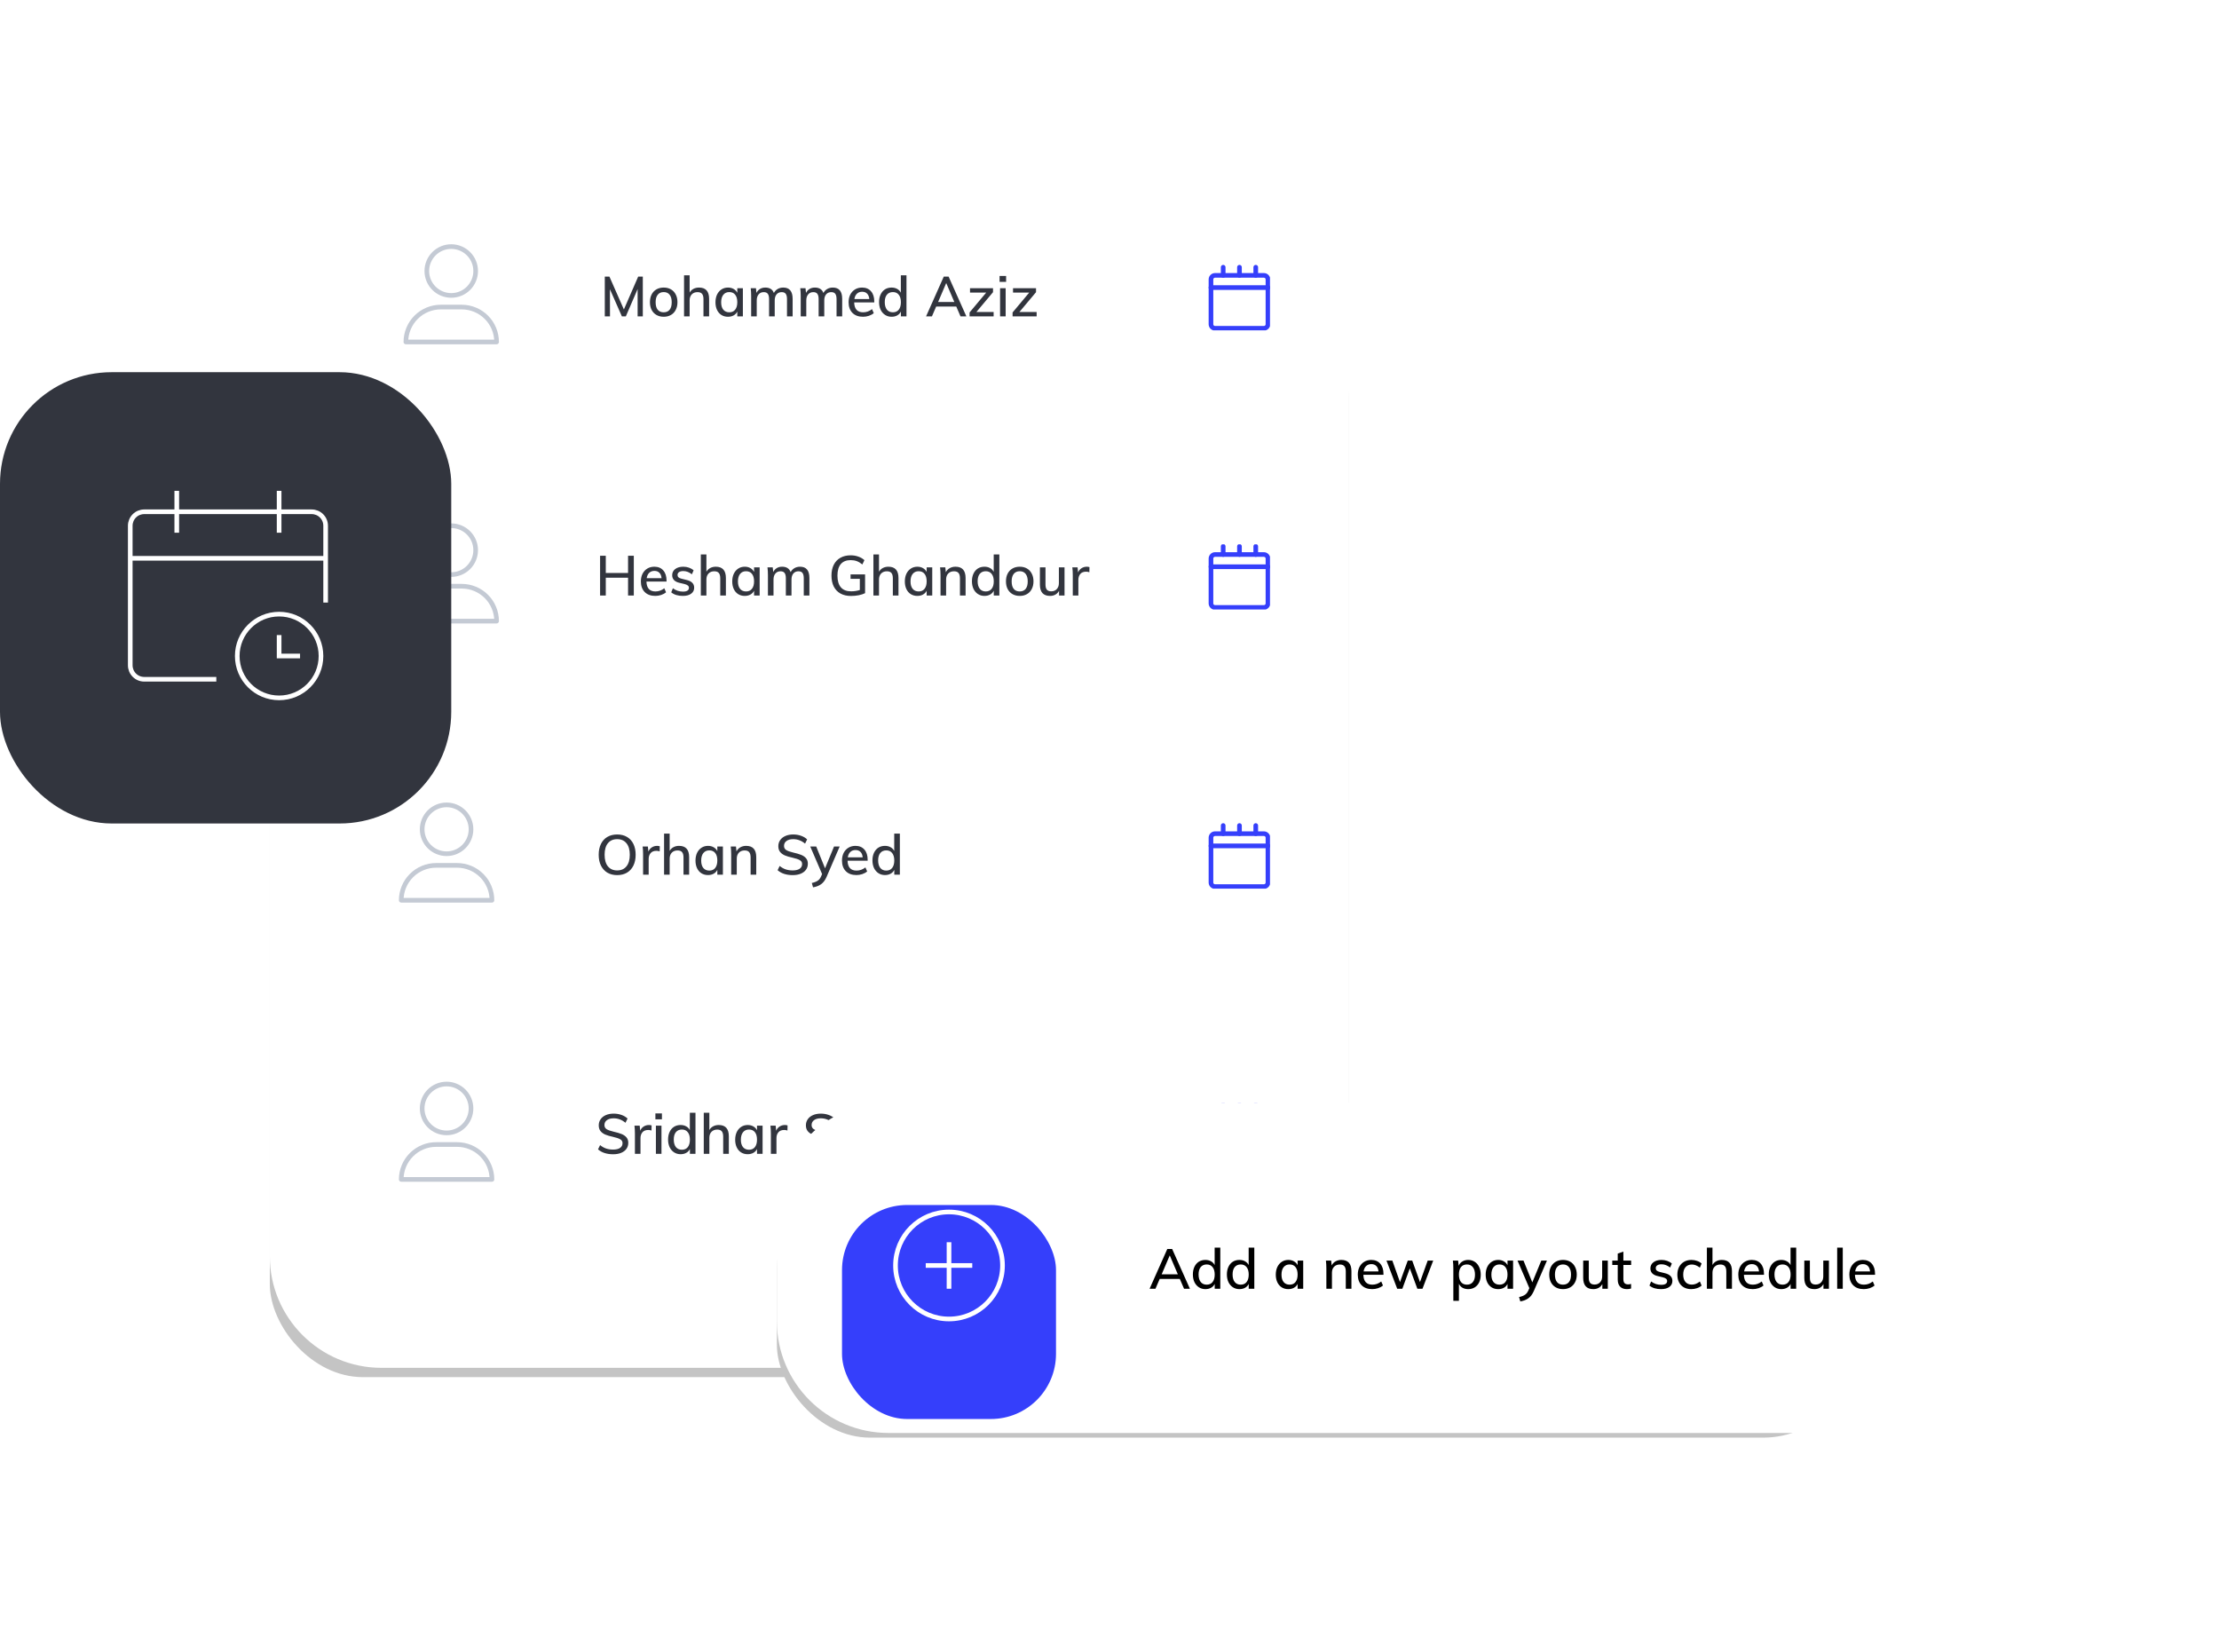 <svg width="477" height="355" viewBox="0 0 477 355" fill="none" xmlns="http://www.w3.org/2000/svg">
<g filter="url(#filter0_d)">
<rect x="58" y="60" width="232" height="230" rx="20" fill="#C4C4C4"/>
</g>
<path d="M58 45C58 31.745 68.745 21 82 21L266 21C279.255 21 290 31.745 290 45V270C290 283.255 279.255 294 266 294H82C68.745 294 58 283.255 58 270L58 45Z" fill="white"/>
<path d="M136.244 119.456V128H135.008V124.172H130.22V128H128.996V119.456H130.22V123.152H135.008V119.456H136.244ZM143.282 125H138.962C139.002 126.416 139.646 127.124 140.894 127.124C141.59 127.124 142.226 126.896 142.802 126.44L143.174 127.304C142.902 127.544 142.554 127.736 142.13 127.88C141.714 128.016 141.294 128.084 140.87 128.084C139.902 128.084 139.142 127.808 138.59 127.256C138.038 126.696 137.762 125.932 137.762 124.964C137.762 124.348 137.882 123.8 138.122 123.32C138.37 122.84 138.714 122.468 139.154 122.204C139.594 121.94 140.094 121.808 140.654 121.808C141.47 121.808 142.11 122.072 142.574 122.6C143.046 123.128 143.282 123.86 143.282 124.796V125ZM140.678 122.708C140.222 122.708 139.85 122.844 139.562 123.116C139.274 123.388 139.09 123.776 139.01 124.28H142.214C142.166 123.768 142.01 123.38 141.746 123.116C141.482 122.844 141.126 122.708 140.678 122.708ZM146.785 128.084C145.729 128.084 144.897 127.828 144.289 127.316L144.649 126.44C145.281 126.92 146.005 127.16 146.821 127.16C147.237 127.16 147.553 127.092 147.769 126.956C147.985 126.812 148.093 126.612 148.093 126.356C148.093 126.14 148.017 125.972 147.865 125.852C147.721 125.724 147.473 125.616 147.121 125.528L146.113 125.288C145.585 125.176 145.181 124.98 144.901 124.7C144.629 124.412 144.493 124.056 144.493 123.632C144.493 123.088 144.709 122.648 145.141 122.312C145.581 121.976 146.161 121.808 146.881 121.808C147.313 121.808 147.721 121.876 148.105 122.012C148.497 122.148 148.829 122.34 149.101 122.588L148.729 123.44C148.145 122.976 147.529 122.744 146.881 122.744C146.489 122.744 146.185 122.82 145.969 122.972C145.753 123.116 145.645 123.32 145.645 123.584C145.645 123.792 145.713 123.96 145.849 124.088C145.985 124.216 146.201 124.316 146.497 124.388L147.529 124.64C148.105 124.768 148.529 124.972 148.801 125.252C149.081 125.524 149.221 125.88 149.221 126.32C149.221 126.864 149.001 127.296 148.561 127.616C148.129 127.928 147.537 128.084 146.785 128.084ZM153.866 121.808C155.314 121.808 156.038 122.616 156.038 124.232V128H154.826V124.304C154.826 123.776 154.722 123.392 154.514 123.152C154.314 122.912 153.99 122.792 153.542 122.792C153.03 122.792 152.618 122.952 152.306 123.272C152.002 123.592 151.85 124.02 151.85 124.556V128H150.65V119.168H151.85V122.888C152.05 122.536 152.326 122.268 152.678 122.084C153.03 121.9 153.426 121.808 153.866 121.808ZM163.295 121.952V128H162.095V126.968C161.919 127.328 161.655 127.604 161.303 127.796C160.959 127.988 160.555 128.084 160.091 128.084C159.555 128.084 159.083 127.956 158.675 127.7C158.275 127.444 157.963 127.084 157.739 126.62C157.515 126.148 157.403 125.6 157.403 124.976C157.403 124.352 157.515 123.8 157.739 123.32C157.971 122.84 158.291 122.468 158.699 122.204C159.107 121.94 159.571 121.808 160.091 121.808C160.555 121.808 160.959 121.908 161.303 122.108C161.647 122.3 161.911 122.576 162.095 122.936V121.952H163.295ZM160.379 127.124C160.923 127.124 161.343 126.936 161.639 126.56C161.943 126.176 162.095 125.64 162.095 124.952C162.095 124.256 161.943 123.72 161.639 123.344C161.343 122.968 160.919 122.78 160.367 122.78C159.823 122.78 159.395 122.976 159.083 123.368C158.779 123.752 158.627 124.288 158.627 124.976C158.627 125.656 158.779 126.184 159.083 126.56C159.395 126.936 159.827 127.124 160.379 127.124ZM171.976 121.808C173.32 121.808 173.992 122.616 173.992 124.232V128H172.78V124.292C172.78 123.772 172.688 123.392 172.504 123.152C172.328 122.912 172.04 122.792 171.64 122.792C171.176 122.792 170.808 122.952 170.536 123.272C170.272 123.592 170.14 124.028 170.14 124.58V128H168.928V124.292C168.928 123.772 168.836 123.392 168.652 123.152C168.476 122.912 168.188 122.792 167.788 122.792C167.324 122.792 166.956 122.952 166.684 123.272C166.412 123.592 166.276 124.028 166.276 124.58V128H165.076V123.656C165.076 123.024 165.044 122.456 164.979 121.952H166.108L166.216 122.96C166.392 122.592 166.644 122.308 166.972 122.108C167.3 121.908 167.684 121.808 168.124 121.808C169.06 121.808 169.672 122.196 169.96 122.972C170.144 122.612 170.412 122.328 170.764 122.12C171.124 121.912 171.528 121.808 171.976 121.808ZM185.959 123.464V127.496C185.599 127.68 185.143 127.828 184.591 127.94C184.047 128.044 183.491 128.096 182.923 128.096C182.059 128.096 181.311 127.924 180.679 127.58C180.047 127.228 179.563 126.724 179.227 126.068C178.899 125.412 178.735 124.628 178.735 123.716C178.735 122.82 178.899 122.044 179.227 121.388C179.563 120.732 180.039 120.232 180.655 119.888C181.279 119.536 182.011 119.36 182.851 119.36C183.451 119.36 184.003 119.452 184.507 119.636C185.019 119.812 185.455 120.068 185.815 120.404L185.371 121.328C184.963 120.992 184.563 120.752 184.171 120.608C183.779 120.464 183.343 120.392 182.863 120.392C181.935 120.392 181.227 120.676 180.739 121.244C180.259 121.812 180.019 122.636 180.019 123.716C180.019 124.828 180.267 125.672 180.763 126.248C181.259 126.816 181.991 127.1 182.959 127.1C183.607 127.1 184.231 127.004 184.831 126.812V124.412H182.839V123.464H185.959ZM190.967 121.808C192.415 121.808 193.139 122.616 193.139 124.232V128H191.927V124.304C191.927 123.776 191.823 123.392 191.615 123.152C191.415 122.912 191.091 122.792 190.643 122.792C190.131 122.792 189.719 122.952 189.407 123.272C189.103 123.592 188.951 124.02 188.951 124.556V128H187.751V119.168H188.951V122.888C189.151 122.536 189.427 122.268 189.779 122.084C190.131 121.9 190.527 121.808 190.967 121.808ZM200.397 121.952V128H199.197V126.968C199.021 127.328 198.757 127.604 198.405 127.796C198.061 127.988 197.657 128.084 197.193 128.084C196.657 128.084 196.185 127.956 195.777 127.7C195.377 127.444 195.065 127.084 194.841 126.62C194.617 126.148 194.505 125.6 194.505 124.976C194.505 124.352 194.617 123.8 194.841 123.32C195.073 122.84 195.393 122.468 195.801 122.204C196.209 121.94 196.673 121.808 197.193 121.808C197.657 121.808 198.061 121.908 198.405 122.108C198.749 122.3 199.013 122.576 199.197 122.936V121.952H200.397ZM197.481 127.124C198.025 127.124 198.445 126.936 198.741 126.56C199.045 126.176 199.197 125.64 199.197 124.952C199.197 124.256 199.045 123.72 198.741 123.344C198.445 122.968 198.021 122.78 197.469 122.78C196.925 122.78 196.497 122.976 196.185 123.368C195.881 123.752 195.729 124.288 195.729 124.976C195.729 125.656 195.881 126.184 196.185 126.56C196.497 126.936 196.929 127.124 197.481 127.124ZM205.393 121.808C206.841 121.808 207.565 122.616 207.565 124.232V128H206.353V124.304C206.353 123.776 206.249 123.392 206.041 123.152C205.841 122.912 205.517 122.792 205.069 122.792C204.557 122.792 204.145 122.952 203.833 123.272C203.529 123.592 203.377 124.02 203.377 124.556V128H202.177V123.656C202.177 123.024 202.145 122.456 202.081 121.952H203.209L203.317 122.996C203.509 122.612 203.785 122.32 204.145 122.12C204.513 121.912 204.929 121.808 205.393 121.808ZM214.822 119.168V128H213.622V126.968C213.446 127.328 213.182 127.604 212.83 127.796C212.486 127.988 212.082 128.084 211.618 128.084C211.098 128.084 210.634 127.952 210.226 127.688C209.818 127.424 209.498 127.056 209.266 126.584C209.042 126.104 208.93 125.552 208.93 124.928C208.93 124.304 209.042 123.756 209.266 123.284C209.49 122.812 209.802 122.448 210.202 122.192C210.61 121.936 211.082 121.808 211.618 121.808C212.074 121.808 212.474 121.904 212.818 122.096C213.17 122.288 213.434 122.56 213.61 122.912V119.168H214.822ZM211.894 127.124C212.446 127.124 212.87 126.936 213.166 126.56C213.47 126.176 213.622 125.64 213.622 124.952C213.622 124.264 213.47 123.732 213.166 123.356C212.87 122.972 212.45 122.78 211.906 122.78C211.354 122.78 210.922 122.968 210.61 123.344C210.306 123.72 210.154 124.248 210.154 124.928C210.154 125.616 210.306 126.156 210.61 126.548C210.922 126.932 211.35 127.124 211.894 127.124ZM219.207 128.084C218.615 128.084 218.095 127.956 217.647 127.7C217.199 127.444 216.851 127.08 216.603 126.608C216.363 126.136 216.243 125.584 216.243 124.952C216.243 124.32 216.363 123.768 216.603 123.296C216.851 122.816 217.199 122.448 217.647 122.192C218.095 121.936 218.615 121.808 219.207 121.808C219.791 121.808 220.307 121.936 220.755 122.192C221.203 122.448 221.547 122.816 221.787 123.296C222.035 123.768 222.159 124.32 222.159 124.952C222.159 125.584 222.035 126.136 221.787 126.608C221.547 127.08 221.203 127.444 220.755 127.7C220.307 127.956 219.791 128.084 219.207 128.084ZM219.195 127.124C219.755 127.124 220.183 126.94 220.479 126.572C220.775 126.204 220.923 125.664 220.923 124.952C220.923 124.256 220.771 123.72 220.467 123.344C220.171 122.968 219.751 122.78 219.207 122.78C218.655 122.78 218.227 122.968 217.923 123.344C217.619 123.72 217.467 124.256 217.467 124.952C217.467 125.664 217.615 126.204 217.911 126.572C218.215 126.94 218.643 127.124 219.195 127.124ZM228.832 121.952V128H227.656V126.992C227.464 127.344 227.2 127.616 226.864 127.808C226.528 127.992 226.148 128.084 225.724 128.084C224.268 128.084 223.54 127.276 223.54 125.66V121.952H224.74V125.648C224.74 126.144 224.84 126.512 225.04 126.752C225.248 126.984 225.56 127.1 225.976 127.1C226.472 127.1 226.868 126.94 227.164 126.62C227.468 126.3 227.62 125.876 227.62 125.348V121.952H228.832ZM233.619 121.808C233.803 121.808 233.995 121.836 234.195 121.892L234.171 122.996C233.955 122.916 233.719 122.876 233.463 122.876C232.911 122.876 232.495 123.044 232.215 123.38C231.943 123.708 231.807 124.124 231.807 124.628V128H230.607V123.656C230.607 123.024 230.575 122.456 230.511 121.952H231.639L231.747 123.044C231.907 122.644 232.155 122.34 232.491 122.132C232.827 121.916 233.203 121.808 233.619 121.808Z" fill="#32353E"/>
<g filter="url(#filter1_d)">
<rect x="73" y="100" width="46" height="46" rx="14" fill="white"/>
</g>
<path d="M99.25 126H94.75C92.761 126 90.853 126.79 89.447 128.197C88.04 129.603 87.25 131.511 87.25 133.5H106.75C106.75 132.515 106.556 131.54 106.179 130.63C105.802 129.72 105.25 128.893 104.553 128.197C103.857 127.5 103.03 126.948 102.12 126.571C101.21 126.194 100.235 126 99.25 126V126Z" stroke="#C4CAD4" stroke-linecap="round" stroke-linejoin="round"/>
<path d="M97 123.5C99.9 123.5 102.25 121.149 102.25 118.25C102.25 115.351 99.9 113 97 113C94.1 113 91.75 115.351 91.75 118.25C91.75 121.149 94.1 123.5 97 123.5Z" stroke="#C4CAD4" stroke-linecap="round" stroke-linejoin="round"/>
<path d="M132.668 188.096C131.86 188.096 131.156 187.92 130.556 187.568C129.964 187.208 129.504 186.7 129.176 186.044C128.856 185.388 128.696 184.616 128.696 183.728C128.696 182.832 128.856 182.056 129.176 181.4C129.496 180.744 129.956 180.24 130.556 179.888C131.156 179.536 131.86 179.36 132.668 179.36C133.484 179.36 134.188 179.536 134.78 179.888C135.38 180.24 135.84 180.744 136.16 181.4C136.48 182.056 136.64 182.828 136.64 183.716C136.64 184.612 136.48 185.388 136.16 186.044C135.84 186.7 135.38 187.208 134.78 187.568C134.18 187.92 133.476 188.096 132.668 188.096ZM132.668 187.088C133.524 187.088 134.188 186.796 134.66 186.212C135.14 185.628 135.38 184.796 135.38 183.716C135.38 182.644 135.14 181.82 134.66 181.244C134.188 180.66 133.524 180.368 132.668 180.368C131.812 180.368 131.148 180.66 130.676 181.244C130.204 181.82 129.968 182.644 129.968 183.716C129.968 184.796 130.204 185.628 130.676 186.212C131.156 186.796 131.82 187.088 132.668 187.088ZM141.252 181.808C141.436 181.808 141.628 181.836 141.828 181.892L141.804 182.996C141.588 182.916 141.352 182.876 141.096 182.876C140.544 182.876 140.128 183.044 139.848 183.38C139.576 183.708 139.44 184.124 139.44 184.628V188H138.24V183.656C138.24 183.024 138.208 182.456 138.144 181.952H139.272L139.38 183.044C139.54 182.644 139.788 182.34 140.124 182.132C140.46 181.916 140.836 181.808 141.252 181.808ZM145.967 181.808C147.415 181.808 148.139 182.616 148.139 184.232V188H146.927V184.304C146.927 183.776 146.823 183.392 146.615 183.152C146.415 182.912 146.091 182.792 145.643 182.792C145.131 182.792 144.719 182.952 144.407 183.272C144.103 183.592 143.951 184.02 143.951 184.556V188H142.751V179.168H143.951V182.888C144.151 182.536 144.427 182.268 144.779 182.084C145.131 181.9 145.527 181.808 145.967 181.808ZM155.397 181.952V188H154.197V186.968C154.021 187.328 153.757 187.604 153.405 187.796C153.061 187.988 152.657 188.084 152.193 188.084C151.657 188.084 151.185 187.956 150.777 187.7C150.377 187.444 150.065 187.084 149.841 186.62C149.617 186.148 149.505 185.6 149.505 184.976C149.505 184.352 149.617 183.8 149.841 183.32C150.073 182.84 150.393 182.468 150.801 182.204C151.209 181.94 151.673 181.808 152.193 181.808C152.657 181.808 153.061 181.908 153.405 182.108C153.749 182.3 154.013 182.576 154.197 182.936V181.952H155.397ZM152.481 187.124C153.025 187.124 153.445 186.936 153.741 186.56C154.045 186.176 154.197 185.64 154.197 184.952C154.197 184.256 154.045 183.72 153.741 183.344C153.445 182.968 153.021 182.78 152.469 182.78C151.925 182.78 151.497 182.976 151.185 183.368C150.881 183.752 150.729 184.288 150.729 184.976C150.729 185.656 150.881 186.184 151.185 186.56C151.497 186.936 151.929 187.124 152.481 187.124ZM160.393 181.808C161.841 181.808 162.565 182.616 162.565 184.232V188H161.353V184.304C161.353 183.776 161.249 183.392 161.041 183.152C160.841 182.912 160.517 182.792 160.069 182.792C159.557 182.792 159.145 182.952 158.833 183.272C158.529 183.592 158.377 184.02 158.377 184.556V188H157.177V183.656C157.177 183.024 157.145 182.456 157.081 181.952H158.209L158.317 182.996C158.509 182.612 158.785 182.32 159.145 182.12C159.513 181.912 159.929 181.808 160.393 181.808ZM170.394 188.096C169.73 188.096 169.122 188.008 168.57 187.832C168.026 187.656 167.554 187.392 167.154 187.04L167.598 186.128C168.014 186.464 168.446 186.708 168.894 186.86C169.342 187.012 169.846 187.088 170.406 187.088C171.046 187.088 171.542 186.968 171.894 186.728C172.246 186.488 172.422 186.148 172.422 185.708C172.422 185.34 172.258 185.064 171.93 184.88C171.602 184.688 171.082 184.512 170.37 184.352C169.69 184.208 169.134 184.044 168.702 183.86C168.27 183.668 167.93 183.416 167.682 183.104C167.434 182.784 167.31 182.376 167.31 181.88C167.31 181.384 167.442 180.948 167.706 180.572C167.97 180.188 168.342 179.892 168.822 179.684C169.31 179.468 169.87 179.36 170.502 179.36C171.102 179.36 171.662 179.452 172.182 179.636C172.71 179.82 173.15 180.08 173.502 180.416L173.058 181.328C172.666 181 172.262 180.76 171.846 180.608C171.43 180.448 170.986 180.368 170.514 180.368C169.898 180.368 169.414 180.5 169.062 180.764C168.71 181.02 168.534 181.372 168.534 181.82C168.534 182.204 168.686 182.496 168.99 182.696C169.302 182.896 169.798 183.076 170.478 183.236C171.19 183.396 171.766 183.564 172.206 183.74C172.646 183.916 172.998 184.156 173.262 184.46C173.526 184.764 173.658 185.156 173.658 185.636C173.658 186.132 173.526 186.564 173.262 186.932C172.998 187.3 172.618 187.588 172.122 187.796C171.634 187.996 171.058 188.096 170.394 188.096ZM180.497 181.952L177.677 188.492C177.365 189.204 176.973 189.724 176.501 190.052C176.037 190.388 175.461 190.612 174.773 190.724L174.509 189.788C175.077 189.66 175.505 189.492 175.793 189.284C176.089 189.084 176.325 188.78 176.501 188.372L176.717 187.868L174.173 181.952H175.457L177.353 186.632L179.285 181.952H180.497ZM186.513 185H182.193C182.233 186.416 182.877 187.124 184.125 187.124C184.821 187.124 185.457 186.896 186.033 186.44L186.405 187.304C186.133 187.544 185.785 187.736 185.361 187.88C184.945 188.016 184.525 188.084 184.101 188.084C183.133 188.084 182.373 187.808 181.821 187.256C181.269 186.696 180.993 185.932 180.993 184.964C180.993 184.348 181.113 183.8 181.353 183.32C181.601 182.84 181.945 182.468 182.385 182.204C182.825 181.94 183.325 181.808 183.885 181.808C184.701 181.808 185.341 182.072 185.805 182.6C186.277 183.128 186.513 183.86 186.513 184.796V185ZM183.909 182.708C183.453 182.708 183.081 182.844 182.793 183.116C182.505 183.388 182.321 183.776 182.241 184.28H185.445C185.397 183.768 185.241 183.38 184.977 183.116C184.713 182.844 184.357 182.708 183.909 182.708ZM193.436 179.168V188H192.236V186.968C192.06 187.328 191.796 187.604 191.444 187.796C191.1 187.988 190.696 188.084 190.232 188.084C189.712 188.084 189.248 187.952 188.84 187.688C188.432 187.424 188.112 187.056 187.88 186.584C187.656 186.104 187.544 185.552 187.544 184.928C187.544 184.304 187.656 183.756 187.88 183.284C188.104 182.812 188.416 182.448 188.816 182.192C189.224 181.936 189.696 181.808 190.232 181.808C190.688 181.808 191.088 181.904 191.432 182.096C191.784 182.288 192.048 182.56 192.224 182.912V179.168H193.436ZM190.508 187.124C191.06 187.124 191.484 186.936 191.78 186.56C192.084 186.176 192.236 185.64 192.236 184.952C192.236 184.264 192.084 183.732 191.78 183.356C191.484 182.972 191.064 182.78 190.52 182.78C189.968 182.78 189.536 182.968 189.224 183.344C188.92 183.72 188.768 184.248 188.768 184.928C188.768 185.616 188.92 186.156 189.224 186.548C189.536 186.932 189.964 187.124 190.508 187.124Z" fill="#32353E"/>
<g filter="url(#filter2_d)">
<rect x="73" y="160" width="46" height="46" rx="14" fill="white"/>
</g>
<path d="M98.25 186H93.75C91.761 186 89.853 186.79 88.447 188.197C87.04 189.603 86.25 191.511 86.25 193.5H105.75C105.75 192.515 105.556 191.54 105.179 190.63C104.802 189.72 104.25 188.893 103.553 188.197C102.857 187.5 102.03 186.948 101.12 186.571C100.21 186.194 99.235 186 98.25 186V186Z" stroke="#C4CAD4" stroke-linecap="round" stroke-linejoin="round"/>
<path d="M96 183.5C98.9 183.5 101.25 181.149 101.25 178.25C101.25 175.351 98.9 173 96 173C93.1 173 90.75 175.351 90.75 178.25C90.75 181.149 93.1 183.5 96 183.5Z" stroke="#C4CAD4" stroke-linecap="round" stroke-linejoin="round"/>
<path d="M131.792 248.096C131.128 248.096 130.52 248.008 129.968 247.832C129.424 247.656 128.952 247.392 128.552 247.04L128.996 246.128C129.412 246.464 129.844 246.708 130.292 246.86C130.74 247.012 131.244 247.088 131.804 247.088C132.444 247.088 132.94 246.968 133.292 246.728C133.644 246.488 133.82 246.148 133.82 245.708C133.82 245.34 133.656 245.064 133.328 244.88C133 244.688 132.48 244.512 131.768 244.352C131.088 244.208 130.532 244.044 130.1 243.86C129.668 243.668 129.328 243.416 129.08 243.104C128.832 242.784 128.708 242.376 128.708 241.88C128.708 241.384 128.84 240.948 129.104 240.572C129.368 240.188 129.74 239.892 130.22 239.684C130.708 239.468 131.268 239.36 131.9 239.36C132.5 239.36 133.06 239.452 133.58 239.636C134.108 239.82 134.548 240.08 134.9 240.416L134.456 241.328C134.064 241 133.66 240.76 133.244 240.608C132.828 240.448 132.384 240.368 131.912 240.368C131.296 240.368 130.812 240.5 130.46 240.764C130.108 241.02 129.932 241.372 129.932 241.82C129.932 242.204 130.084 242.496 130.388 242.696C130.7 242.896 131.196 243.076 131.876 243.236C132.588 243.396 133.164 243.564 133.604 243.74C134.044 243.916 134.396 244.156 134.66 244.46C134.924 244.764 135.056 245.156 135.056 245.636C135.056 246.132 134.924 246.564 134.66 246.932C134.396 247.3 134.016 247.588 133.52 247.796C133.032 247.996 132.456 248.096 131.792 248.096ZM139.494 241.808C139.678 241.808 139.87 241.836 140.07 241.892L140.046 242.996C139.83 242.916 139.594 242.876 139.338 242.876C138.786 242.876 138.37 243.044 138.09 243.38C137.818 243.708 137.682 244.124 137.682 244.628V248H136.482V243.656C136.482 243.024 136.45 242.456 136.386 241.952H137.514L137.622 243.044C137.782 242.644 138.03 242.34 138.366 242.132C138.702 241.916 139.078 241.808 139.494 241.808ZM140.993 241.952H142.193V248H140.993V241.952ZM142.289 239.312V240.584H140.885V239.312H142.289ZM149.502 239.168V248H148.302V246.968C148.126 247.328 147.862 247.604 147.51 247.796C147.166 247.988 146.762 248.084 146.298 248.084C145.778 248.084 145.314 247.952 144.906 247.688C144.498 247.424 144.178 247.056 143.946 246.584C143.722 246.104 143.61 245.552 143.61 244.928C143.61 244.304 143.722 243.756 143.946 243.284C144.17 242.812 144.482 242.448 144.882 242.192C145.29 241.936 145.762 241.808 146.298 241.808C146.754 241.808 147.154 241.904 147.498 242.096C147.85 242.288 148.114 242.56 148.29 242.912V239.168H149.502ZM146.574 247.124C147.126 247.124 147.55 246.936 147.846 246.56C148.15 246.176 148.302 245.64 148.302 244.952C148.302 244.264 148.15 243.732 147.846 243.356C147.55 242.972 147.13 242.78 146.586 242.78C146.034 242.78 145.602 242.968 145.29 243.344C144.986 243.72 144.834 244.248 144.834 244.928C144.834 245.616 144.986 246.156 145.29 246.548C145.602 246.932 146.03 247.124 146.574 247.124ZM154.499 241.808C155.947 241.808 156.671 242.616 156.671 244.232V248H155.459V244.304C155.459 243.776 155.355 243.392 155.147 243.152C154.947 242.912 154.623 242.792 154.175 242.792C153.663 242.792 153.251 242.952 152.939 243.272C152.635 243.592 152.483 244.02 152.483 244.556V248H151.283V239.168H152.483V242.888C152.683 242.536 152.959 242.268 153.311 242.084C153.663 241.9 154.059 241.808 154.499 241.808ZM163.928 241.952V248H162.728V246.968C162.552 247.328 162.288 247.604 161.936 247.796C161.592 247.988 161.188 248.084 160.724 248.084C160.188 248.084 159.716 247.956 159.308 247.7C158.908 247.444 158.596 247.084 158.372 246.62C158.148 246.148 158.036 245.6 158.036 244.976C158.036 244.352 158.148 243.8 158.372 243.32C158.604 242.84 158.924 242.468 159.332 242.204C159.74 241.94 160.204 241.808 160.724 241.808C161.188 241.808 161.592 241.908 161.936 242.108C162.28 242.3 162.544 242.576 162.728 242.936V241.952H163.928ZM161.012 247.124C161.556 247.124 161.976 246.936 162.272 246.56C162.576 246.176 162.728 245.64 162.728 244.952C162.728 244.256 162.576 243.72 162.272 243.344C161.976 242.968 161.552 242.78 161 242.78C160.456 242.78 160.028 242.976 159.716 243.368C159.412 243.752 159.26 244.288 159.26 244.976C159.26 245.656 159.412 246.184 159.716 246.56C160.028 246.936 160.46 247.124 161.012 247.124ZM168.72 241.808C168.904 241.808 169.096 241.836 169.296 241.892L169.272 242.996C169.056 242.916 168.82 242.876 168.564 242.876C168.012 242.876 167.596 243.044 167.316 243.38C167.044 243.708 166.908 244.124 166.908 244.628V248H165.708V243.656C165.708 243.024 165.676 242.456 165.612 241.952H166.74L166.848 243.044C167.008 242.644 167.256 242.34 167.592 242.132C167.928 241.916 168.304 241.808 168.72 241.808ZM176.323 248.096C175.659 248.096 175.051 248.008 174.499 247.832C173.955 247.656 173.483 247.392 173.083 247.04L173.527 246.128C173.943 246.464 174.375 246.708 174.823 246.86C175.271 247.012 175.775 247.088 176.335 247.088C176.975 247.088 177.471 246.968 177.823 246.728C178.175 246.488 178.351 246.148 178.351 245.708C178.351 245.34 178.187 245.064 177.859 244.88C177.531 244.688 177.011 244.512 176.299 244.352C175.619 244.208 175.063 244.044 174.631 243.86C174.199 243.668 173.859 243.416 173.611 243.104C173.363 242.784 173.239 242.376 173.239 241.88C173.239 241.384 173.371 240.948 173.635 240.572C173.899 240.188 174.271 239.892 174.751 239.684C175.239 239.468 175.799 239.36 176.431 239.36C177.031 239.36 177.591 239.452 178.111 239.636C178.639 239.82 179.079 240.08 179.431 240.416L178.987 241.328C178.595 241 178.191 240.76 177.775 240.608C177.359 240.448 176.915 240.368 176.443 240.368C175.827 240.368 175.343 240.5 174.991 240.764C174.639 241.02 174.463 241.372 174.463 241.82C174.463 242.204 174.615 242.496 174.919 242.696C175.231 242.896 175.727 243.076 176.407 243.236C177.119 243.396 177.695 243.564 178.135 243.74C178.575 243.916 178.927 244.156 179.191 244.46C179.455 244.764 179.587 245.156 179.587 245.636C179.587 246.132 179.455 246.564 179.191 246.932C178.927 247.3 178.547 247.588 178.051 247.796C177.563 247.996 176.987 248.096 176.323 248.096ZM186.269 241.952V248H185.093V246.992C184.901 247.344 184.637 247.616 184.301 247.808C183.965 247.992 183.585 248.084 183.161 248.084C181.705 248.084 180.977 247.276 180.977 245.66V241.952H182.177V245.648C182.177 246.144 182.277 246.512 182.477 246.752C182.685 246.984 182.997 247.1 183.413 247.1C183.909 247.1 184.305 246.94 184.601 246.62C184.905 246.3 185.057 245.876 185.057 245.348V241.952H186.269ZM191.248 241.808C191.776 241.808 192.244 241.936 192.652 242.192C193.06 242.448 193.376 242.812 193.6 243.284C193.824 243.756 193.936 244.304 193.936 244.928C193.936 245.552 193.82 246.104 193.588 246.584C193.364 247.056 193.048 247.424 192.64 247.688C192.232 247.952 191.768 248.084 191.248 248.084C190.784 248.084 190.376 247.988 190.024 247.796C189.68 247.596 189.42 247.312 189.244 246.944V248H188.044V239.168H189.244V242.948C189.42 242.588 189.68 242.308 190.024 242.108C190.376 241.908 190.784 241.808 191.248 241.808ZM190.972 247.124C191.516 247.124 191.94 246.932 192.244 246.548C192.548 246.156 192.7 245.616 192.7 244.928C192.7 244.248 192.548 243.72 192.244 243.344C191.94 242.968 191.516 242.78 190.972 242.78C190.42 242.78 189.992 242.968 189.688 243.344C189.392 243.72 189.244 244.256 189.244 244.952C189.244 245.648 189.392 246.184 189.688 246.56C189.992 246.936 190.42 247.124 190.972 247.124ZM200.889 241.952V248H199.689V246.968C199.513 247.328 199.249 247.604 198.897 247.796C198.553 247.988 198.149 248.084 197.685 248.084C197.149 248.084 196.677 247.956 196.269 247.7C195.869 247.444 195.557 247.084 195.333 246.62C195.109 246.148 194.997 245.6 194.997 244.976C194.997 244.352 195.109 243.8 195.333 243.32C195.565 242.84 195.885 242.468 196.293 242.204C196.701 241.94 197.165 241.808 197.685 241.808C198.149 241.808 198.553 241.908 198.897 242.108C199.241 242.3 199.505 242.576 199.689 242.936V241.952H200.889ZM197.973 247.124C198.517 247.124 198.937 246.936 199.233 246.56C199.537 246.176 199.689 245.64 199.689 244.952C199.689 244.256 199.537 243.72 199.233 243.344C198.937 242.968 198.513 242.78 197.961 242.78C197.417 242.78 196.989 242.976 196.677 243.368C196.373 243.752 196.221 244.288 196.221 244.976C196.221 245.656 196.373 246.184 196.677 246.56C196.989 246.936 197.421 247.124 197.973 247.124ZM205.681 241.808C205.865 241.808 206.057 241.836 206.257 241.892L206.233 242.996C206.017 242.916 205.781 242.876 205.525 242.876C204.973 242.876 204.557 243.044 204.277 243.38C204.005 243.708 203.869 244.124 203.869 244.628V248H202.669V243.656C202.669 243.024 202.637 242.456 202.573 241.952H203.701L203.809 243.044C203.969 242.644 204.217 242.34 204.553 242.132C204.889 241.916 205.265 241.808 205.681 241.808ZM212.596 241.952V248H211.396V246.968C211.22 247.328 210.956 247.604 210.604 247.796C210.26 247.988 209.856 248.084 209.392 248.084C208.856 248.084 208.384 247.956 207.976 247.7C207.576 247.444 207.264 247.084 207.04 246.62C206.816 246.148 206.704 245.6 206.704 244.976C206.704 244.352 206.816 243.8 207.04 243.32C207.272 242.84 207.592 242.468 208 242.204C208.408 241.94 208.872 241.808 209.392 241.808C209.856 241.808 210.26 241.908 210.604 242.108C210.948 242.3 211.212 242.576 211.396 242.936V241.952H212.596ZM209.68 247.124C210.224 247.124 210.644 246.936 210.94 246.56C211.244 246.176 211.396 245.64 211.396 244.952C211.396 244.256 211.244 243.72 210.94 243.344C210.644 242.968 210.22 242.78 209.668 242.78C209.124 242.78 208.696 242.976 208.384 243.368C208.08 243.752 207.928 244.288 207.928 244.976C207.928 245.656 208.08 246.184 208.384 246.56C208.696 246.936 209.128 247.124 209.68 247.124ZM221.276 241.808C222.62 241.808 223.292 242.616 223.292 244.232V248H222.08V244.292C222.08 243.772 221.988 243.392 221.804 243.152C221.628 242.912 221.34 242.792 220.94 242.792C220.476 242.792 220.108 242.952 219.836 243.272C219.572 243.592 219.44 244.028 219.44 244.58V248H218.228V244.292C218.228 243.772 218.136 243.392 217.952 243.152C217.776 242.912 217.488 242.792 217.088 242.792C216.624 242.792 216.256 242.952 215.984 243.272C215.712 243.592 215.576 244.028 215.576 244.58V248H214.376V243.656C214.376 243.024 214.344 242.456 214.28 241.952H215.408L215.516 242.96C215.692 242.592 215.944 242.308 216.272 242.108C216.6 241.908 216.984 241.808 217.424 241.808C218.36 241.808 218.972 242.196 219.26 242.972C219.444 242.612 219.712 242.328 220.064 242.12C220.424 241.912 220.828 241.808 221.276 241.808ZM230.561 241.952V248H229.361V246.968C229.185 247.328 228.921 247.604 228.569 247.796C228.225 247.988 227.821 248.084 227.357 248.084C226.821 248.084 226.349 247.956 225.941 247.7C225.541 247.444 225.229 247.084 225.005 246.62C224.781 246.148 224.669 245.6 224.669 244.976C224.669 244.352 224.781 243.8 225.005 243.32C225.237 242.84 225.557 242.468 225.965 242.204C226.373 241.94 226.837 241.808 227.357 241.808C227.821 241.808 228.225 241.908 228.569 242.108C228.913 242.3 229.177 242.576 229.361 242.936V241.952H230.561ZM227.645 247.124C228.189 247.124 228.609 246.936 228.905 246.56C229.209 246.176 229.361 245.64 229.361 244.952C229.361 244.256 229.209 243.72 228.905 243.344C228.609 242.968 228.185 242.78 227.633 242.78C227.089 242.78 226.661 242.976 226.349 243.368C226.045 243.752 225.893 244.288 225.893 244.976C225.893 245.656 226.045 246.184 226.349 246.56C226.661 246.936 227.093 247.124 227.645 247.124ZM235.557 241.808C237.005 241.808 237.729 242.616 237.729 244.232V248H236.517V244.304C236.517 243.776 236.413 243.392 236.205 243.152C236.005 242.912 235.681 242.792 235.233 242.792C234.721 242.792 234.309 242.952 233.997 243.272C233.693 243.592 233.541 244.02 233.541 244.556V248H232.341V243.656C232.341 243.024 232.309 242.456 232.245 241.952H233.373L233.481 242.996C233.673 242.612 233.949 242.32 234.309 242.12C234.677 241.912 235.093 241.808 235.557 241.808Z" fill="#32353E"/>
<g clip-path="url(#clip0)">
<path d="M260.312 61.812H272.562" stroke="#353FFB" stroke-miterlimit="10" stroke-linecap="round" stroke-linejoin="round"/>
<path d="M271.688 59.188H261.188C260.705 59.188 260.312 59.58 260.312 60.062V69.688C260.312 70.171 260.705 70.562 261.188 70.562H271.688C272.17 70.562 272.562 70.171 272.562 69.688V60.062C272.562 59.58 272.17 59.188 271.688 59.188Z" stroke="#353FFB" stroke-miterlimit="10" stroke-linecap="round" stroke-linejoin="round"/>
<path d="M262.938 57.438V59.188" stroke="#353FFB" stroke-miterlimit="10" stroke-linecap="round" stroke-linejoin="round"/>
<path d="M269.938 57.438V59.188" stroke="#353FFB" stroke-miterlimit="10" stroke-linecap="round" stroke-linejoin="round"/>
<path d="M266.438 57.438V59.188" stroke="#353FFB" stroke-miterlimit="10" stroke-linecap="round" stroke-linejoin="round"/>
</g>
<g clip-path="url(#clip1)">
<path d="M260.312 121.812H272.562" stroke="#353FFB" stroke-miterlimit="10" stroke-linecap="round" stroke-linejoin="round"/>
<path d="M271.688 119.188H261.188C260.705 119.188 260.312 119.58 260.312 120.062V129.688C260.312 130.17 260.705 130.562 261.188 130.562H271.688C272.17 130.562 272.562 130.17 272.562 129.688V120.062C272.562 119.58 272.17 119.188 271.688 119.188Z" stroke="#353FFB" stroke-miterlimit="10" stroke-linecap="round" stroke-linejoin="round"/>
<path d="M262.938 117.438V119.188" stroke="#353FFB" stroke-miterlimit="10" stroke-linecap="round" stroke-linejoin="round"/>
<path d="M269.938 117.438V119.188" stroke="#353FFB" stroke-miterlimit="10" stroke-linecap="round" stroke-linejoin="round"/>
<path d="M266.438 117.438V119.188" stroke="#353FFB" stroke-miterlimit="10" stroke-linecap="round" stroke-linejoin="round"/>
</g>
<g clip-path="url(#clip2)">
<path d="M260.312 181.812H272.562" stroke="#353FFB" stroke-miterlimit="10" stroke-linecap="round" stroke-linejoin="round"/>
<path d="M271.688 179.188H261.188C260.705 179.188 260.312 179.58 260.312 180.062V189.688C260.312 190.17 260.705 190.562 261.188 190.562H271.688C272.17 190.562 272.562 190.17 272.562 189.688V180.062C272.562 179.58 272.17 179.188 271.688 179.188Z" stroke="#353FFB" stroke-miterlimit="10" stroke-linecap="round" stroke-linejoin="round"/>
<path d="M262.938 177.438V179.188" stroke="#353FFB" stroke-miterlimit="10" stroke-linecap="round" stroke-linejoin="round"/>
<path d="M269.938 177.438V179.188" stroke="#353FFB" stroke-miterlimit="10" stroke-linecap="round" stroke-linejoin="round"/>
<path d="M266.438 177.438V179.188" stroke="#353FFB" stroke-miterlimit="10" stroke-linecap="round" stroke-linejoin="round"/>
</g>
<g clip-path="url(#clip3)">
<path d="M260.312 241.812H272.562" stroke="#353FFB" stroke-miterlimit="10" stroke-linecap="round" stroke-linejoin="round"/>
<path d="M271.688 239.188H261.188C260.705 239.188 260.312 239.58 260.312 240.062V249.688C260.312 250.17 260.705 250.562 261.188 250.562H271.688C272.17 250.562 272.562 250.17 272.562 249.688V240.062C272.562 239.58 272.17 239.188 271.688 239.188Z" stroke="#353FFB" stroke-miterlimit="10" stroke-linecap="round" stroke-linejoin="round"/>
<path d="M262.938 237.438V239.188" stroke="#353FFB" stroke-miterlimit="10" stroke-linecap="round" stroke-linejoin="round"/>
<path d="M269.938 237.438V239.188" stroke="#353FFB" stroke-miterlimit="10" stroke-linecap="round" stroke-linejoin="round"/>
<path d="M266.438 237.438V239.188" stroke="#353FFB" stroke-miterlimit="10" stroke-linecap="round" stroke-linejoin="round"/>
</g>
<g filter="url(#filter3_d)">
<rect x="73" y="220" width="46" height="46" rx="14" fill="white"/>
</g>
<path d="M98.25 246H93.75C91.761 246 89.853 246.79 88.447 248.197C87.04 249.603 86.25 251.511 86.25 253.5H105.75C105.75 252.515 105.556 251.54 105.179 250.63C104.802 249.72 104.25 248.893 103.553 248.197C102.857 247.5 102.03 246.948 101.12 246.571C100.21 246.194 99.235 246 98.25 246V246Z" stroke="#C4CAD4" stroke-linecap="round" stroke-linejoin="round"/>
<path d="M96 243.5C98.9 243.5 101.25 241.149 101.25 238.25C101.25 235.351 98.9 233 96 233C93.1 233 90.75 235.351 90.75 238.25C90.75 241.149 93.1 243.5 96 243.5Z" stroke="#C4CAD4" stroke-linecap="round" stroke-linejoin="round"/>
<path d="M138.18 59.456V68H137.064V62.132L134.532 68H133.68L131.112 62.168L131.124 68H130.008V59.456H131.004L134.112 66.512L137.184 59.456H138.18ZM142.676 68.084C142.084 68.084 141.564 67.956 141.116 67.7C140.668 67.444 140.32 67.08 140.072 66.608C139.832 66.136 139.712 65.584 139.712 64.952C139.712 64.32 139.832 63.768 140.072 63.296C140.32 62.816 140.668 62.448 141.116 62.192C141.564 61.936 142.084 61.808 142.676 61.808C143.26 61.808 143.776 61.936 144.224 62.192C144.672 62.448 145.016 62.816 145.256 63.296C145.504 63.768 145.628 64.32 145.628 64.952C145.628 65.584 145.504 66.136 145.256 66.608C145.016 67.08 144.672 67.444 144.224 67.7C143.776 67.956 143.26 68.084 142.676 68.084ZM142.664 67.124C143.224 67.124 143.652 66.94 143.948 66.572C144.244 66.204 144.392 65.664 144.392 64.952C144.392 64.256 144.24 63.72 143.936 63.344C143.64 62.968 143.22 62.78 142.676 62.78C142.124 62.78 141.696 62.968 141.392 63.344C141.088 63.72 140.936 64.256 140.936 64.952C140.936 65.664 141.084 66.204 141.38 66.572C141.684 66.94 142.112 67.124 142.664 67.124ZM150.26 61.808C151.708 61.808 152.432 62.616 152.432 64.232V68H151.22V64.304C151.22 63.776 151.116 63.392 150.908 63.152C150.708 62.912 150.384 62.792 149.936 62.792C149.424 62.792 149.012 62.952 148.7 63.272C148.396 63.592 148.244 64.02 148.244 64.556V68H147.044V59.168H148.244V62.888C148.444 62.536 148.72 62.268 149.072 62.084C149.424 61.9 149.82 61.808 150.26 61.808ZM159.69 61.952V68H158.49V66.968C158.314 67.328 158.05 67.604 157.698 67.796C157.354 67.988 156.95 68.084 156.486 68.084C155.95 68.084 155.478 67.956 155.07 67.7C154.67 67.444 154.358 67.084 154.134 66.62C153.91 66.148 153.798 65.6 153.798 64.976C153.798 64.352 153.91 63.8 154.134 63.32C154.366 62.84 154.686 62.468 155.094 62.204C155.502 61.94 155.966 61.808 156.486 61.808C156.95 61.808 157.354 61.908 157.698 62.108C158.042 62.3 158.306 62.576 158.49 62.936V61.952H159.69ZM156.774 67.124C157.318 67.124 157.738 66.936 158.034 66.56C158.338 66.176 158.49 65.64 158.49 64.952C158.49 64.256 158.338 63.72 158.034 63.344C157.738 62.968 157.314 62.78 156.762 62.78C156.218 62.78 155.79 62.976 155.478 63.368C155.174 63.752 155.022 64.288 155.022 64.976C155.022 65.656 155.174 66.184 155.478 66.56C155.79 66.936 156.222 67.124 156.774 67.124ZM168.37 61.808C169.714 61.808 170.386 62.616 170.386 64.232V68H169.174V64.292C169.174 63.772 169.082 63.392 168.898 63.152C168.722 62.912 168.434 62.792 168.034 62.792C167.57 62.792 167.202 62.952 166.93 63.272C166.666 63.592 166.534 64.028 166.534 64.58V68H165.322V64.292C165.322 63.772 165.23 63.392 165.046 63.152C164.87 62.912 164.582 62.792 164.182 62.792C163.718 62.792 163.35 62.952 163.078 63.272C162.806 63.592 162.67 64.028 162.67 64.58V68H161.47V63.656C161.47 63.024 161.438 62.456 161.374 61.952H162.502L162.61 62.96C162.786 62.592 163.038 62.308 163.366 62.108C163.694 61.908 164.078 61.808 164.518 61.808C165.454 61.808 166.066 62.196 166.354 62.972C166.538 62.612 166.806 62.328 167.158 62.12C167.518 61.912 167.922 61.808 168.37 61.808ZM179.022 61.808C180.366 61.808 181.038 62.616 181.038 64.232V68H179.826V64.292C179.826 63.772 179.734 63.392 179.55 63.152C179.374 62.912 179.086 62.792 178.686 62.792C178.222 62.792 177.854 62.952 177.582 63.272C177.318 63.592 177.186 64.028 177.186 64.58V68H175.974V64.292C175.974 63.772 175.882 63.392 175.698 63.152C175.522 62.912 175.234 62.792 174.834 62.792C174.37 62.792 174.002 62.952 173.73 63.272C173.458 63.592 173.322 64.028 173.322 64.58V68H172.122V63.656C172.122 63.024 172.09 62.456 172.026 61.952H173.154L173.262 62.96C173.438 62.592 173.69 62.308 174.018 62.108C174.346 61.908 174.73 61.808 175.17 61.808C176.106 61.808 176.718 62.196 177.006 62.972C177.19 62.612 177.458 62.328 177.81 62.12C178.17 61.912 178.574 61.808 179.022 61.808ZM187.935 65H183.615C183.655 66.416 184.299 67.124 185.547 67.124C186.243 67.124 186.879 66.896 187.455 66.44L187.827 67.304C187.555 67.544 187.207 67.736 186.783 67.88C186.367 68.016 185.947 68.084 185.523 68.084C184.555 68.084 183.795 67.808 183.243 67.256C182.691 66.696 182.415 65.932 182.415 64.964C182.415 64.348 182.535 63.8 182.775 63.32C183.023 62.84 183.367 62.468 183.807 62.204C184.247 61.94 184.747 61.808 185.307 61.808C186.123 61.808 186.763 62.072 187.227 62.6C187.699 63.128 187.935 63.86 187.935 64.796V65ZM185.331 62.708C184.875 62.708 184.503 62.844 184.215 63.116C183.927 63.388 183.743 63.776 183.663 64.28H186.867C186.819 63.768 186.663 63.38 186.399 63.116C186.135 62.844 185.779 62.708 185.331 62.708ZM194.858 59.168V68H193.658V66.968C193.482 67.328 193.218 67.604 192.866 67.796C192.522 67.988 192.118 68.084 191.654 68.084C191.134 68.084 190.67 67.952 190.262 67.688C189.854 67.424 189.534 67.056 189.302 66.584C189.078 66.104 188.966 65.552 188.966 64.928C188.966 64.304 189.078 63.756 189.302 63.284C189.526 62.812 189.838 62.448 190.238 62.192C190.646 61.936 191.118 61.808 191.654 61.808C192.11 61.808 192.51 61.904 192.854 62.096C193.206 62.288 193.47 62.56 193.646 62.912V59.168H194.858ZM191.93 67.124C192.482 67.124 192.906 66.936 193.202 66.56C193.506 66.176 193.658 65.64 193.658 64.952C193.658 64.264 193.506 63.732 193.202 63.356C192.906 62.972 192.486 62.78 191.942 62.78C191.39 62.78 190.958 62.968 190.646 63.344C190.342 63.72 190.19 64.248 190.19 64.928C190.19 65.616 190.342 66.156 190.646 66.548C190.958 66.932 191.386 67.124 191.93 67.124ZM205.561 65.888H201.241L200.329 68H199.069L202.873 59.456H203.917L207.733 68H206.473L205.561 65.888ZM205.141 64.904L203.401 60.836L201.661 64.904H205.141ZM213.592 67.064V68H208.42V67.16L211.996 62.888H208.516V61.952H213.46V62.804L209.884 67.064H213.592ZM214.978 61.952H216.178V68H214.978V61.952ZM216.274 59.312V60.584H214.87V59.312H216.274ZM222.838 67.064V68H217.666V67.16L221.242 62.888H217.762V61.952H222.706V62.804L219.13 67.064H222.838Z" fill="#32353E"/>
<g filter="url(#filter4_d)">
<rect x="74" y="40" width="46" height="46" rx="14" fill="white"/>
</g>
<path d="M99.25 66H94.75C92.761 66 90.853 66.79 89.447 68.197C88.04 69.603 87.25 71.511 87.25 73.5H106.75C106.75 72.515 106.556 71.54 106.179 70.63C105.802 69.72 105.25 68.893 104.553 68.197C103.857 67.5 103.03 66.948 102.12 66.571C101.21 66.194 100.235 66 99.25 66V66Z" stroke="#C4CAD4" stroke-linecap="round" stroke-linejoin="round"/>
<path d="M97 63.5C99.9 63.5 102.25 61.15 102.25 58.25C102.25 55.35 99.9 53 97 53C94.1 53 91.75 55.35 91.75 58.25C91.75 61.15 94.1 63.5 97 63.5Z" stroke="#C4CAD4" stroke-linecap="round" stroke-linejoin="round"/>
<rect y="80" width="97" height="97" rx="24" fill="#32353E"/>
<path d="M60 137V141H64" stroke="white" stroke-miterlimit="10" stroke-linecap="square"/>
<path d="M60 150C64.971 150 69 145.971 69 141C69 136.029 64.971 132 60 132C55.029 132 51 136.029 51 141C51 145.971 55.029 150 60 150Z" stroke="white" stroke-miterlimit="10" stroke-linecap="square"/>
<path d="M70 120H28" stroke="white" stroke-miterlimit="10"/>
<path d="M46 146H31C30.204 146 29.441 145.684 28.879 145.121C28.316 144.559 28 143.796 28 143V113C28 112.204 28.316 111.441 28.879 110.879C29.441 110.316 30.204 110 31 110H67C67.796 110 68.559 110.316 69.121 110.879C69.684 111.441 70 112.204 70 113V129.012" stroke="white" stroke-miterlimit="10" stroke-linecap="square"/>
<path d="M38 106V114" stroke="white" stroke-miterlimit="10" stroke-linecap="square"/>
<path d="M60 106V114" stroke="white" stroke-miterlimit="10" stroke-linecap="square"/>
<g filter="url(#filter5_d)">
<rect x="167" y="247" width="232" height="56" rx="20" fill="#C4C4C4"/>
</g>
<path d="M167 261C167 247.745 177.745 237 191 237L453 237C466.255 237 477 247.745 477 261V284C477 297.255 466.255 308 453 308H191C177.745 308 167 297.255 167 284V261Z" fill="white"/>
<g filter="url(#filter6_d)">
<rect x="181" y="249" width="46" height="46" rx="14" fill="#353FFB"/>
</g>
<path d="M204 267V277" stroke="white"/>
<path d="M209 272L199 272" stroke="white"/>
<circle cx="204" cy="272" r="11.5" stroke="white"/>
<path d="M253.612 274.888H249.292L248.38 277H247.12L250.924 268.456H251.968L255.784 277H254.524L253.612 274.888ZM253.192 273.904L251.452 269.836L249.712 273.904H253.192ZM262.315 268.168V277H261.115V275.968C260.939 276.328 260.675 276.604 260.323 276.796C259.979 276.988 259.575 277.084 259.111 277.084C258.591 277.084 258.127 276.952 257.719 276.688C257.311 276.424 256.991 276.056 256.759 275.584C256.535 275.104 256.423 274.552 256.423 273.928C256.423 273.304 256.535 272.756 256.759 272.284C256.983 271.812 257.295 271.448 257.695 271.192C258.103 270.936 258.575 270.808 259.111 270.808C259.567 270.808 259.967 270.904 260.311 271.096C260.663 271.288 260.927 271.56 261.103 271.912V268.168H262.315ZM259.387 276.124C259.939 276.124 260.363 275.936 260.659 275.56C260.963 275.176 261.115 274.64 261.115 273.952C261.115 273.264 260.963 272.732 260.659 272.356C260.363 271.972 259.943 271.78 259.399 271.78C258.847 271.78 258.415 271.968 258.103 272.344C257.799 272.72 257.647 273.248 257.647 273.928C257.647 274.616 257.799 275.156 258.103 275.548C258.415 275.932 258.843 276.124 259.387 276.124ZM269.627 268.168V277H268.427V275.968C268.251 276.328 267.987 276.604 267.635 276.796C267.291 276.988 266.887 277.084 266.423 277.084C265.903 277.084 265.439 276.952 265.031 276.688C264.623 276.424 264.303 276.056 264.071 275.584C263.847 275.104 263.735 274.552 263.735 273.928C263.735 273.304 263.847 272.756 264.071 272.284C264.295 271.812 264.607 271.448 265.007 271.192C265.415 270.936 265.887 270.808 266.423 270.808C266.879 270.808 267.279 270.904 267.623 271.096C267.975 271.288 268.239 271.56 268.415 271.912V268.168H269.627ZM266.699 276.124C267.251 276.124 267.675 275.936 267.971 275.56C268.275 275.176 268.427 274.64 268.427 273.952C268.427 273.264 268.275 272.732 267.971 272.356C267.675 271.972 267.255 271.78 266.711 271.78C266.159 271.78 265.727 271.968 265.415 272.344C265.111 272.72 264.959 273.248 264.959 273.928C264.959 274.616 265.111 275.156 265.415 275.548C265.727 275.932 266.155 276.124 266.699 276.124ZM280.139 270.952V277H278.939V275.968C278.763 276.328 278.499 276.604 278.147 276.796C277.803 276.988 277.399 277.084 276.935 277.084C276.399 277.084 275.927 276.956 275.519 276.7C275.119 276.444 274.807 276.084 274.583 275.62C274.359 275.148 274.247 274.6 274.247 273.976C274.247 273.352 274.359 272.8 274.583 272.32C274.815 271.84 275.135 271.468 275.543 271.204C275.951 270.94 276.415 270.808 276.935 270.808C277.399 270.808 277.803 270.908 278.147 271.108C278.491 271.3 278.755 271.576 278.939 271.936V270.952H280.139ZM277.223 276.124C277.767 276.124 278.187 275.936 278.483 275.56C278.787 275.176 278.939 274.64 278.939 273.952C278.939 273.256 278.787 272.72 278.483 272.344C278.187 271.968 277.763 271.78 277.211 271.78C276.667 271.78 276.239 271.976 275.927 272.368C275.623 272.752 275.471 273.288 275.471 273.976C275.471 274.656 275.623 275.184 275.927 275.56C276.239 275.936 276.671 276.124 277.223 276.124ZM288.334 270.808C289.782 270.808 290.506 271.616 290.506 273.232V277H289.294V273.304C289.294 272.776 289.19 272.392 288.982 272.152C288.782 271.912 288.458 271.792 288.01 271.792C287.498 271.792 287.086 271.952 286.774 272.272C286.47 272.592 286.318 273.02 286.318 273.556V277H285.118V272.656C285.118 272.024 285.086 271.456 285.022 270.952H286.15L286.258 271.996C286.45 271.612 286.726 271.32 287.086 271.12C287.454 270.912 287.87 270.808 288.334 270.808ZM297.392 274H293.072C293.112 275.416 293.756 276.124 295.004 276.124C295.7 276.124 296.336 275.896 296.912 275.44L297.284 276.304C297.012 276.544 296.664 276.736 296.24 276.88C295.824 277.016 295.404 277.084 294.98 277.084C294.012 277.084 293.252 276.808 292.7 276.256C292.148 275.696 291.872 274.932 291.872 273.964C291.872 273.348 291.992 272.8 292.232 272.32C292.48 271.84 292.824 271.468 293.264 271.204C293.704 270.94 294.204 270.808 294.764 270.808C295.58 270.808 296.22 271.072 296.684 271.6C297.156 272.128 297.392 272.86 297.392 273.796V274ZM294.788 271.708C294.332 271.708 293.96 271.844 293.672 272.116C293.384 272.388 293.2 272.776 293.12 273.28H296.324C296.276 272.768 296.12 272.38 295.856 272.116C295.592 271.844 295.236 271.708 294.788 271.708ZM308.085 270.952L305.781 277H304.677L303.057 272.62L301.449 277H300.345L298.041 270.952H299.301L300.945 275.572L302.613 270.952H303.573L305.241 275.572L306.897 270.952H308.085ZM315.615 270.808C316.135 270.808 316.599 270.94 317.007 271.204C317.415 271.468 317.731 271.84 317.955 272.32C318.187 272.8 318.303 273.352 318.303 273.976C318.303 274.6 318.191 275.148 317.967 275.62C317.743 276.084 317.427 276.444 317.019 276.7C316.611 276.956 316.143 277.084 315.615 277.084C315.151 277.084 314.743 276.988 314.391 276.796C314.047 276.596 313.787 276.312 313.611 275.944V279.592H312.411V272.656C312.411 272.024 312.379 271.456 312.315 270.952H313.443L313.563 272.068C313.723 271.668 313.983 271.36 314.343 271.144C314.703 270.92 315.127 270.808 315.615 270.808ZM315.339 276.124C315.883 276.124 316.307 275.936 316.611 275.56C316.915 275.184 317.067 274.656 317.067 273.976C317.067 273.288 316.915 272.752 316.611 272.368C316.307 271.976 315.883 271.78 315.339 271.78C314.779 271.78 314.351 271.968 314.055 272.344C313.759 272.72 313.611 273.256 313.611 273.952C313.611 274.648 313.759 275.184 314.055 275.56C314.359 275.936 314.787 276.124 315.339 276.124ZM325.256 270.952V277H324.056V275.968C323.88 276.328 323.616 276.604 323.264 276.796C322.92 276.988 322.516 277.084 322.052 277.084C321.516 277.084 321.044 276.956 320.636 276.7C320.236 276.444 319.924 276.084 319.7 275.62C319.476 275.148 319.364 274.6 319.364 273.976C319.364 273.352 319.476 272.8 319.7 272.32C319.932 271.84 320.252 271.468 320.66 271.204C321.068 270.94 321.532 270.808 322.052 270.808C322.516 270.808 322.92 270.908 323.264 271.108C323.608 271.3 323.872 271.576 324.056 271.936V270.952H325.256ZM322.34 276.124C322.884 276.124 323.304 275.936 323.6 275.56C323.904 275.176 324.056 274.64 324.056 273.952C324.056 273.256 323.904 272.72 323.6 272.344C323.304 271.968 322.88 271.78 322.328 271.78C321.784 271.78 321.356 271.976 321.044 272.368C320.74 272.752 320.588 273.288 320.588 273.976C320.588 274.656 320.74 275.184 321.044 275.56C321.356 275.936 321.788 276.124 322.34 276.124ZM332.532 270.952L329.712 277.492C329.4 278.204 329.008 278.724 328.536 279.052C328.072 279.388 327.496 279.612 326.808 279.724L326.544 278.788C327.112 278.66 327.54 278.492 327.828 278.284C328.124 278.084 328.36 277.78 328.536 277.372L328.752 276.868L326.208 270.952H327.492L329.388 275.632L331.32 270.952H332.532ZM335.992 277.084C335.4 277.084 334.88 276.956 334.432 276.7C333.984 276.444 333.636 276.08 333.388 275.608C333.148 275.136 333.028 274.584 333.028 273.952C333.028 273.32 333.148 272.768 333.388 272.296C333.636 271.816 333.984 271.448 334.432 271.192C334.88 270.936 335.4 270.808 335.992 270.808C336.576 270.808 337.092 270.936 337.54 271.192C337.988 271.448 338.332 271.816 338.572 272.296C338.82 272.768 338.944 273.32 338.944 273.952C338.944 274.584 338.82 275.136 338.572 275.608C338.332 276.08 337.988 276.444 337.54 276.7C337.092 276.956 336.576 277.084 335.992 277.084ZM335.98 276.124C336.54 276.124 336.968 275.94 337.264 275.572C337.56 275.204 337.708 274.664 337.708 273.952C337.708 273.256 337.556 272.72 337.252 272.344C336.956 271.968 336.536 271.78 335.992 271.78C335.44 271.78 335.012 271.968 334.708 272.344C334.404 272.72 334.252 273.256 334.252 273.952C334.252 274.664 334.4 275.204 334.696 275.572C335 275.94 335.428 276.124 335.98 276.124ZM345.617 270.952V277H344.441V275.992C344.249 276.344 343.985 276.616 343.649 276.808C343.313 276.992 342.933 277.084 342.509 277.084C341.053 277.084 340.325 276.276 340.325 274.66V270.952H341.525V274.648C341.525 275.144 341.625 275.512 341.825 275.752C342.033 275.984 342.345 276.1 342.761 276.1C343.257 276.1 343.653 275.94 343.949 275.62C344.253 275.3 344.405 274.876 344.405 274.348V270.952H345.617ZM348.964 271.888V274.924C348.964 275.34 349.052 275.636 349.228 275.812C349.412 275.98 349.664 276.064 349.984 276.064C350.192 276.064 350.404 276.032 350.62 275.968V276.952C350.356 277.04 350.056 277.084 349.72 277.084C349.096 277.084 348.612 276.908 348.268 276.556C347.924 276.204 347.752 275.692 347.752 275.02V271.888H346.576V270.952H347.752V269.44L348.964 269.02V270.952H350.632V271.888H348.964ZM357.062 277.084C356.007 277.084 355.175 276.828 354.567 276.316L354.927 275.44C355.559 275.92 356.283 276.16 357.099 276.16C357.515 276.16 357.831 276.092 358.047 275.956C358.263 275.812 358.371 275.612 358.371 275.356C358.371 275.14 358.295 274.972 358.143 274.852C357.999 274.724 357.751 274.616 357.399 274.528L356.391 274.288C355.863 274.176 355.459 273.98 355.179 273.7C354.907 273.412 354.771 273.056 354.771 272.632C354.771 272.088 354.987 271.648 355.419 271.312C355.859 270.976 356.439 270.808 357.159 270.808C357.591 270.808 357.999 270.876 358.383 271.012C358.775 271.148 359.107 271.34 359.379 271.588L359.007 272.44C358.423 271.976 357.807 271.744 357.159 271.744C356.767 271.744 356.463 271.82 356.247 271.972C356.031 272.116 355.923 272.32 355.923 272.584C355.923 272.792 355.991 272.96 356.127 273.088C356.263 273.216 356.479 273.316 356.775 273.388L357.807 273.64C358.383 273.768 358.807 273.972 359.079 274.252C359.359 274.524 359.499 274.88 359.499 275.32C359.499 275.864 359.279 276.296 358.839 276.616C358.407 276.928 357.815 277.084 357.062 277.084ZM363.555 277.084C362.947 277.084 362.415 276.956 361.959 276.7C361.511 276.444 361.167 276.084 360.927 275.62C360.687 275.148 360.567 274.6 360.567 273.976C360.567 273.352 360.691 272.8 360.939 272.32C361.195 271.84 361.551 271.468 362.007 271.204C362.463 270.94 362.995 270.808 363.603 270.808C364.027 270.808 364.435 270.88 364.827 271.024C365.219 271.16 365.535 271.348 365.775 271.588L365.403 272.464C364.835 272.016 364.263 271.792 363.687 271.792C363.103 271.792 362.647 271.984 362.319 272.368C361.991 272.744 361.827 273.276 361.827 273.964C361.827 274.652 361.991 275.184 362.319 275.56C362.647 275.928 363.103 276.112 363.687 276.112C364.279 276.112 364.851 275.888 365.403 275.44L365.775 276.316C365.519 276.556 365.191 276.744 364.791 276.88C364.399 277.016 363.987 277.084 363.555 277.084ZM370.131 270.808C371.579 270.808 372.303 271.616 372.303 273.232V277H371.091V273.304C371.091 272.776 370.987 272.392 370.779 272.152C370.579 271.912 370.255 271.792 369.807 271.792C369.295 271.792 368.883 271.952 368.571 272.272C368.267 272.592 368.115 273.02 368.115 273.556V277H366.915V268.168H368.115V271.888C368.315 271.536 368.591 271.268 368.943 271.084C369.295 270.9 369.691 270.808 370.131 270.808ZM379.189 274H374.869C374.909 275.416 375.553 276.124 376.801 276.124C377.497 276.124 378.133 275.896 378.709 275.44L379.081 276.304C378.809 276.544 378.461 276.736 378.037 276.88C377.621 277.016 377.201 277.084 376.777 277.084C375.809 277.084 375.049 276.808 374.497 276.256C373.945 275.696 373.669 274.932 373.669 273.964C373.669 273.348 373.789 272.8 374.029 272.32C374.277 271.84 374.621 271.468 375.061 271.204C375.501 270.94 376.001 270.808 376.561 270.808C377.377 270.808 378.017 271.072 378.481 271.6C378.953 272.128 379.189 272.86 379.189 273.796V274ZM376.585 271.708C376.129 271.708 375.757 271.844 375.469 272.116C375.181 272.388 374.997 272.776 374.917 273.28H378.121C378.073 272.768 377.917 272.38 377.653 272.116C377.389 271.844 377.033 271.708 376.585 271.708ZM386.111 268.168V277H384.911V275.968C384.735 276.328 384.471 276.604 384.119 276.796C383.775 276.988 383.371 277.084 382.907 277.084C382.387 277.084 381.923 276.952 381.515 276.688C381.107 276.424 380.787 276.056 380.555 275.584C380.331 275.104 380.219 274.552 380.219 273.928C380.219 273.304 380.331 272.756 380.555 272.284C380.779 271.812 381.091 271.448 381.491 271.192C381.899 270.936 382.371 270.808 382.907 270.808C383.363 270.808 383.763 270.904 384.107 271.096C384.459 271.288 384.723 271.56 384.899 271.912V268.168H386.111ZM383.183 276.124C383.735 276.124 384.159 275.936 384.455 275.56C384.759 275.176 384.911 274.64 384.911 273.952C384.911 273.264 384.759 272.732 384.455 272.356C384.159 271.972 383.739 271.78 383.195 271.78C382.643 271.78 382.211 271.968 381.899 272.344C381.595 272.72 381.443 273.248 381.443 273.928C381.443 274.616 381.595 275.156 381.899 275.548C382.211 275.932 382.639 276.124 383.183 276.124ZM393.148 270.952V277H391.972V275.992C391.78 276.344 391.516 276.616 391.18 276.808C390.844 276.992 390.464 277.084 390.04 277.084C388.584 277.084 387.856 276.276 387.856 274.66V270.952H389.056V274.648C389.056 275.144 389.156 275.512 389.356 275.752C389.564 275.984 389.876 276.1 390.292 276.1C390.788 276.1 391.184 275.94 391.48 275.62C391.784 275.3 391.936 274.876 391.936 274.348V270.952H393.148ZM394.923 268.168H396.123V277H394.923V268.168ZM403.06 274H398.74C398.78 275.416 399.424 276.124 400.672 276.124C401.368 276.124 402.004 275.896 402.58 275.44L402.952 276.304C402.68 276.544 402.332 276.736 401.908 276.88C401.492 277.016 401.072 277.084 400.648 277.084C399.68 277.084 398.92 276.808 398.368 276.256C397.816 275.696 397.54 274.932 397.54 273.964C397.54 273.348 397.66 272.8 397.9 272.32C398.148 271.84 398.492 271.468 398.932 271.204C399.372 270.94 399.872 270.808 400.432 270.808C401.248 270.808 401.888 271.072 402.352 271.6C402.824 272.128 403.06 272.86 403.06 273.796V274ZM400.456 271.708C400 271.708 399.628 271.844 399.34 272.116C399.052 272.388 398.868 272.776 398.788 273.28H401.992C401.944 272.768 401.788 272.38 401.524 272.116C401.26 271.844 400.904 271.708 400.456 271.708Z" fill="black"/>
<defs>
<filter id="filter0_d" x="28" y="36" width="292" height="290" filterUnits="userSpaceOnUse" color-interpolation-filters="sRGB">
<feFlood flood-opacity="0" result="BackgroundImageFix"/>
<feColorMatrix in="SourceAlpha" type="matrix" values="0 0 0 0 0 0 0 0 0 0 0 0 0 0 0 0 0 0 127 0"/>
<feOffset dy="6"/>
<feGaussianBlur stdDeviation="15"/>
<feColorMatrix type="matrix" values="0 0 0 0 0 0 0 0 0 0.085 0 0 0 0 0.271 0 0 0 0.06 0"/>
<feBlend mode="normal" in2="BackgroundImageFix" result="effect1_dropShadow"/>
<feBlend mode="normal" in="SourceGraphic" in2="effect1_dropShadow" result="shape"/>
</filter>
<filter id="filter1_d" x="23" y="60" width="146" height="146" filterUnits="userSpaceOnUse" color-interpolation-filters="sRGB">
<feFlood flood-opacity="0" result="BackgroundImageFix"/>
<feColorMatrix in="SourceAlpha" type="matrix" values="0 0 0 0 0 0 0 0 0 0 0 0 0 0 0 0 0 0 127 0"/>
<feOffset dy="10"/>
<feGaussianBlur stdDeviation="25"/>
<feColorMatrix type="matrix" values="0 0 0 0 0.932 0 0 0 0 0.941 0 0 0 0 0.955 0 0 0 1 0"/>
<feBlend mode="normal" in2="BackgroundImageFix" result="effect1_dropShadow"/>
<feBlend mode="normal" in="SourceGraphic" in2="effect1_dropShadow" result="shape"/>
</filter>
<filter id="filter2_d" x="23" y="120" width="146" height="146" filterUnits="userSpaceOnUse" color-interpolation-filters="sRGB">
<feFlood flood-opacity="0" result="BackgroundImageFix"/>
<feColorMatrix in="SourceAlpha" type="matrix" values="0 0 0 0 0 0 0 0 0 0 0 0 0 0 0 0 0 0 127 0"/>
<feOffset dy="10"/>
<feGaussianBlur stdDeviation="25"/>
<feColorMatrix type="matrix" values="0 0 0 0 0.932 0 0 0 0 0.941 0 0 0 0 0.955 0 0 0 1 0"/>
<feBlend mode="normal" in2="BackgroundImageFix" result="effect1_dropShadow"/>
<feBlend mode="normal" in="SourceGraphic" in2="effect1_dropShadow" result="shape"/>
</filter>
<filter id="filter3_d" x="23" y="180" width="146" height="146" filterUnits="userSpaceOnUse" color-interpolation-filters="sRGB">
<feFlood flood-opacity="0" result="BackgroundImageFix"/>
<feColorMatrix in="SourceAlpha" type="matrix" values="0 0 0 0 0 0 0 0 0 0 0 0 0 0 0 0 0 0 127 0"/>
<feOffset dy="10"/>
<feGaussianBlur stdDeviation="25"/>
<feColorMatrix type="matrix" values="0 0 0 0 0.932 0 0 0 0 0.941 0 0 0 0 0.955 0 0 0 1 0"/>
<feBlend mode="normal" in2="BackgroundImageFix" result="effect1_dropShadow"/>
<feBlend mode="normal" in="SourceGraphic" in2="effect1_dropShadow" result="shape"/>
</filter>
<filter id="filter4_d" x="24" y="0" width="146" height="146" filterUnits="userSpaceOnUse" color-interpolation-filters="sRGB">
<feFlood flood-opacity="0" result="BackgroundImageFix"/>
<feColorMatrix in="SourceAlpha" type="matrix" values="0 0 0 0 0 0 0 0 0 0 0 0 0 0 0 0 0 0 127 0"/>
<feOffset dy="10"/>
<feGaussianBlur stdDeviation="25"/>
<feColorMatrix type="matrix" values="0 0 0 0 0.932 0 0 0 0 0.941 0 0 0 0 0.955 0 0 0 1 0"/>
<feBlend mode="normal" in2="BackgroundImageFix" result="effect1_dropShadow"/>
<feBlend mode="normal" in="SourceGraphic" in2="effect1_dropShadow" result="shape"/>
</filter>
<filter id="filter5_d" x="137" y="223" width="292" height="116" filterUnits="userSpaceOnUse" color-interpolation-filters="sRGB">
<feFlood flood-opacity="0" result="BackgroundImageFix"/>
<feColorMatrix in="SourceAlpha" type="matrix" values="0 0 0 0 0 0 0 0 0 0 0 0 0 0 0 0 0 0 127 0"/>
<feOffset dy="6"/>
<feGaussianBlur stdDeviation="15"/>
<feColorMatrix type="matrix" values="0 0 0 0 0 0 0 0 0 0.085 0 0 0 0 0.271 0 0 0 0.06 0"/>
<feBlend mode="normal" in2="BackgroundImageFix" result="effect1_dropShadow"/>
<feBlend mode="normal" in="SourceGraphic" in2="effect1_dropShadow" result="shape"/>
</filter>
<filter id="filter6_d" x="131" y="209" width="146" height="146" filterUnits="userSpaceOnUse" color-interpolation-filters="sRGB">
<feFlood flood-opacity="0" result="BackgroundImageFix"/>
<feColorMatrix in="SourceAlpha" type="matrix" values="0 0 0 0 0 0 0 0 0 0 0 0 0 0 0 0 0 0 127 0"/>
<feOffset dy="10"/>
<feGaussianBlur stdDeviation="25"/>
<feColorMatrix type="matrix" values="0 0 0 0 0.932 0 0 0 0 0.941 0 0 0 0 0.955 0 0 0 1 0"/>
<feBlend mode="normal" in2="BackgroundImageFix" result="effect1_dropShadow"/>
<feBlend mode="normal" in="SourceGraphic" in2="effect1_dropShadow" result="shape"/>
</filter>
<clipPath id="clip0">
<rect x="259" y="57" width="14" height="14" fill="white"/>
</clipPath>
<clipPath id="clip1">
<rect x="259" y="117" width="14" height="14" fill="white"/>
</clipPath>
<clipPath id="clip2">
<rect x="259" y="177" width="14" height="14" fill="white"/>
</clipPath>
<clipPath id="clip3">
<rect x="259" y="237" width="14" height="14" fill="white"/>
</clipPath>
</defs>
</svg>
